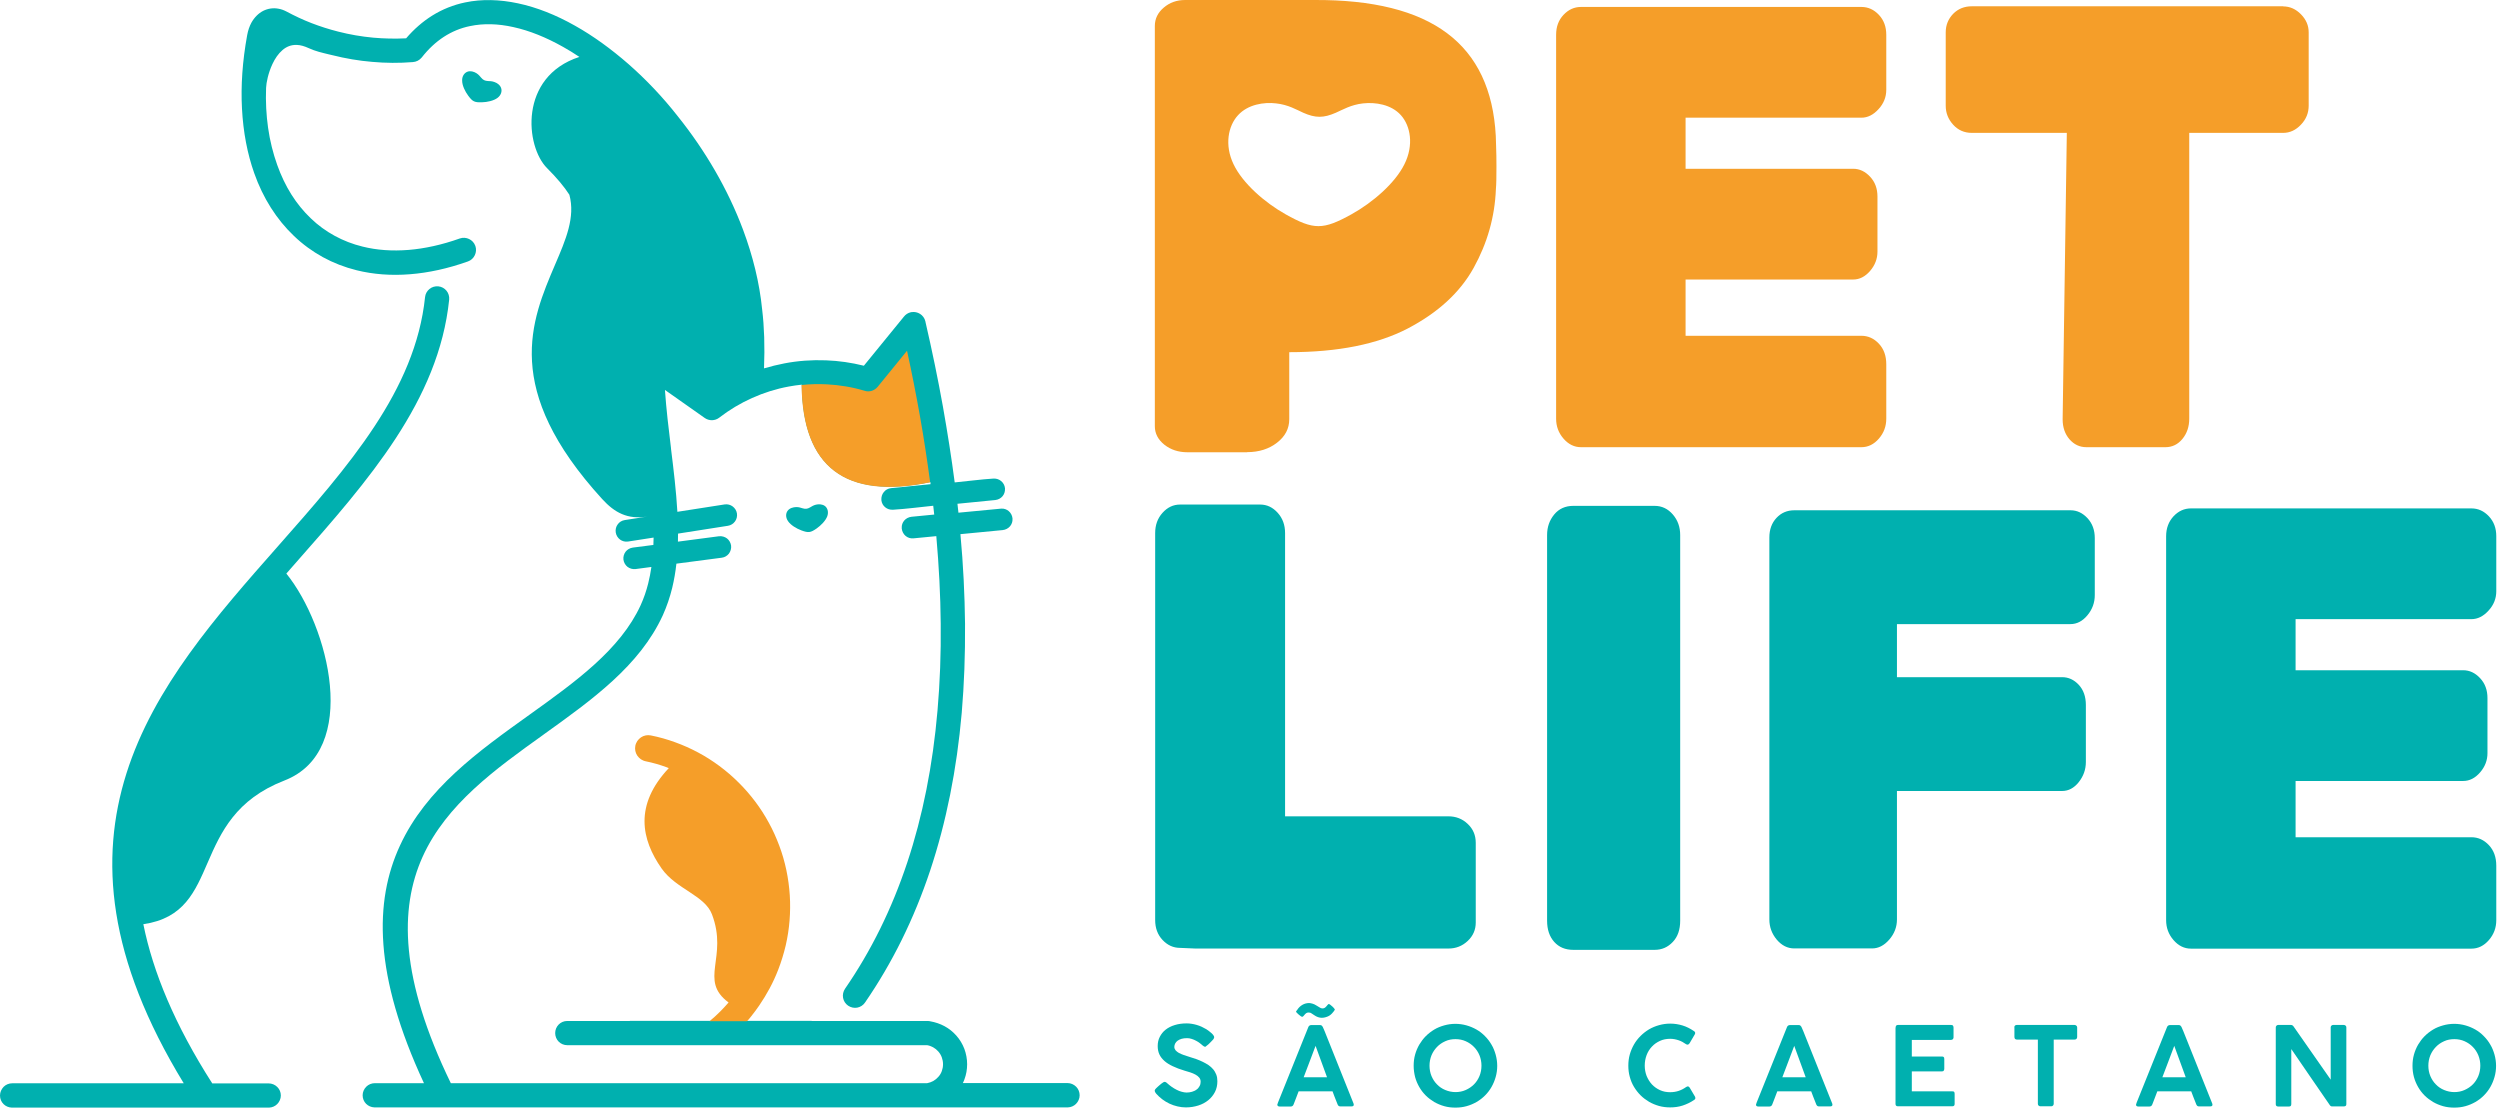 <svg xmlns="http://www.w3.org/2000/svg" width="504" height="224" viewBox="0 0 504 224" fill="none"><path d="M460.282 1.289C461.636 1.289 462.835 1.822 463.878 2.887C464.921 3.952 465.431 5.151 465.431 6.527V21.308C465.431 22.751 464.921 24.038 463.878 25.125C462.835 26.235 461.636 26.79 460.282 26.79H441.351V84.406C441.351 86.026 440.885 87.38 439.975 88.489C439.065 89.599 437.911 90.154 436.557 90.154H420.622C419.268 90.154 418.136 89.621 417.204 88.556C416.294 87.491 415.828 86.159 415.828 84.539L416.671 26.79H397.518C396.008 26.79 394.743 26.235 393.745 25.125C392.746 24.016 392.258 22.751 392.258 21.308V6.505C392.258 5.062 392.768 3.819 393.745 2.798C394.743 1.777 396.008 1.267 397.518 1.267H460.282V1.289ZM339.813 23.705V34.025H373.592C374.88 34.025 376.012 34.558 377.01 35.623C378.009 36.688 378.497 38.02 378.497 39.64V50.737C378.497 52.18 377.987 53.489 377.01 54.621C376.012 55.775 374.88 56.352 373.592 56.352H339.813V67.694H375.257C376.611 67.694 377.787 68.226 378.786 69.292C379.785 70.357 380.273 71.733 380.273 73.442V84.406C380.273 85.937 379.785 87.269 378.786 88.423C377.787 89.577 376.611 90.154 375.257 90.154H318.729C317.375 90.154 316.199 89.577 315.2 88.423C314.201 87.269 313.713 85.937 313.713 84.406V84.028V73.442V18.112V7.015C313.713 5.395 314.201 4.063 315.2 2.998C316.199 1.933 317.375 1.4 318.729 1.4H375.257C376.611 1.4 377.787 1.933 378.786 2.998C379.785 4.063 380.273 5.395 380.273 7.015V18.112C380.273 19.555 379.762 20.864 378.719 21.996C377.676 23.15 376.522 23.727 375.257 23.727H339.813V23.705Z" fill="#F59E29"></path><path d="M462.79 124.798V135.119H496.57C497.857 135.119 498.989 135.651 499.987 136.717C500.986 137.782 501.474 139.114 501.474 140.734V151.831C501.474 153.273 500.986 154.561 499.987 155.715C498.989 156.869 497.857 157.446 496.57 157.446H462.79V168.787H498.234C499.588 168.787 500.764 169.32 501.763 170.385C502.762 171.45 503.25 172.826 503.25 174.535V185.499C503.25 187.03 502.762 188.362 501.763 189.516C500.764 190.67 499.588 191.247 498.234 191.247H441.706C440.352 191.247 439.176 190.67 438.177 189.516C437.178 188.362 436.69 187.03 436.69 185.499V185.1V174.513V119.205V108.108C436.69 106.488 437.2 105.157 438.177 104.091C439.176 103.026 440.352 102.493 441.706 102.493H498.234C499.588 102.493 500.764 103.026 501.763 104.091C502.762 105.157 503.25 106.488 503.25 108.108V119.205C503.25 120.648 502.739 121.958 501.696 123.089C500.653 124.244 499.499 124.821 498.234 124.821H462.79V124.798ZM422.308 108.486V119.96C422.308 121.491 421.82 122.845 420.821 124.044C419.823 125.242 418.691 125.819 417.403 125.819H382.426V136.517H415.717C417.004 136.517 418.114 137.027 419.068 138.048C420.022 139.069 420.511 140.423 420.511 142.132V153.606C420.511 155.138 420.022 156.491 419.068 157.69C418.114 158.888 416.982 159.465 415.717 159.465H382.426V185.344C382.426 186.875 381.915 188.229 380.872 189.427C379.829 190.626 378.675 191.203 377.41 191.203H361.719C360.365 191.203 359.188 190.604 358.19 189.427C357.191 188.229 356.703 186.875 356.703 185.344V119.96V108.486V108.353C356.703 106.732 357.191 105.423 358.145 104.402C359.1 103.381 360.298 102.871 361.741 102.871H417.426C418.713 102.871 419.845 103.403 420.843 104.469C421.82 105.534 422.308 106.866 422.308 108.486ZM311.893 185.61V107.864C311.893 106.244 312.381 104.868 313.335 103.714C314.29 102.56 315.577 101.983 317.175 101.983H333.576C335.019 101.983 336.24 102.56 337.238 103.714C338.237 104.868 338.725 106.244 338.725 107.864V185.632C338.725 187.408 338.237 188.85 337.238 189.893C336.24 190.959 335.019 191.491 333.576 191.491H317.175C315.577 191.491 314.29 190.959 313.335 189.893C312.381 188.828 311.893 187.408 311.893 185.61ZM237.898 191.092C236.544 191.092 235.368 190.559 234.369 189.494C233.37 188.429 232.882 187.097 232.882 185.477V107.465C232.882 105.845 233.37 104.491 234.369 103.381C235.368 102.271 236.544 101.717 237.898 101.717H254.055C255.409 101.717 256.585 102.271 257.584 103.381C258.583 104.491 259.071 105.845 259.071 107.465V164.57H292.007C293.516 164.57 294.826 165.081 295.891 166.101C296.978 167.122 297.511 168.387 297.511 169.919V185.987C297.511 187.43 296.978 188.673 295.891 189.694C294.803 190.715 293.516 191.225 292.007 191.225H240.983L237.898 191.092Z" fill="#00B0AF"></path><path d="M242.981 211.023C242.892 211.023 242.803 211.001 242.714 210.956C242.625 210.912 242.537 210.846 242.448 210.757H242.426C242.293 210.624 242.115 210.468 241.871 210.291C241.649 210.113 241.405 209.958 241.138 209.825C240.872 209.669 240.584 209.558 240.251 209.447C239.94 209.336 239.607 209.292 239.296 209.292C238.875 209.292 238.52 209.336 238.209 209.425C237.898 209.514 237.632 209.647 237.41 209.802C237.188 209.958 237.033 210.158 236.922 210.357C236.811 210.579 236.744 210.801 236.744 211.045C236.744 211.312 236.833 211.534 236.988 211.733C237.166 211.933 237.388 212.111 237.654 212.266C237.942 212.421 238.275 212.554 238.63 212.688C239.008 212.821 239.385 212.954 239.785 213.065C240.251 213.198 240.717 213.353 241.161 213.509C241.605 213.664 242.048 213.864 242.47 214.064C242.892 214.263 243.269 214.485 243.646 214.729C244.001 214.974 244.312 215.262 244.578 215.573C244.845 215.884 245.045 216.261 245.2 216.638C245.355 217.038 245.422 217.482 245.422 217.97C245.422 218.769 245.267 219.501 244.934 220.145C244.601 220.788 244.157 221.343 243.58 221.809C243.003 222.275 242.337 222.631 241.56 222.875C240.783 223.119 239.962 223.252 239.074 223.252C238.497 223.252 237.942 223.185 237.388 223.052C236.833 222.919 236.278 222.742 235.767 222.497C235.257 222.253 234.769 221.965 234.303 221.61C233.837 221.255 233.437 220.877 233.06 220.456L233.038 220.411C232.882 220.234 232.793 220.056 232.793 219.901C232.793 219.812 232.816 219.745 232.86 219.657C232.904 219.59 232.971 219.501 233.06 219.412L233.437 219.057C233.548 218.969 233.659 218.858 233.792 218.747C233.925 218.636 234.036 218.525 234.169 218.436C234.303 218.347 234.414 218.258 234.525 218.192C234.636 218.125 234.724 218.103 234.791 218.103C234.902 218.103 234.991 218.147 235.079 218.192C235.168 218.258 235.235 218.325 235.301 218.369L235.346 218.414C235.612 218.658 235.901 218.88 236.211 219.102C236.522 219.324 236.855 219.523 237.21 219.701C237.543 219.878 237.876 220.012 238.231 220.1C238.586 220.189 238.875 220.256 239.185 220.256C239.585 220.256 239.962 220.211 240.317 220.1C240.672 219.989 240.983 219.856 241.227 219.657C241.494 219.479 241.693 219.235 241.826 218.969C241.982 218.702 242.048 218.414 242.048 218.081C242.048 217.748 241.96 217.482 241.76 217.237C241.56 217.015 241.316 216.794 241.005 216.638C240.695 216.461 240.339 216.327 239.962 216.194C239.585 216.061 239.185 215.95 238.786 215.839C237.876 215.573 237.099 215.262 236.433 214.951C235.767 214.641 235.19 214.286 234.747 213.886C234.303 213.487 233.948 213.043 233.726 212.554C233.504 212.066 233.393 211.511 233.393 210.89C233.393 210.202 233.526 209.58 233.814 209.026C234.103 208.471 234.48 207.982 234.991 207.583C235.501 207.183 236.1 206.873 236.833 206.651C237.543 206.429 238.342 206.318 239.23 206.318C239.896 206.318 240.584 206.429 241.272 206.629C241.96 206.828 242.603 207.139 243.202 207.494C243.38 207.605 243.558 207.738 243.735 207.872C243.913 208.005 244.09 208.16 244.246 208.293C244.401 208.426 244.534 208.582 244.623 208.715C244.712 208.848 244.778 208.959 244.778 209.07C244.778 209.159 244.756 209.248 244.712 209.336C244.667 209.425 244.623 209.514 244.556 209.58L244.223 209.936C244.112 210.047 244.001 210.18 243.868 210.291C243.757 210.424 243.624 210.535 243.513 210.624C243.402 210.712 243.291 210.801 243.202 210.868C243.114 210.979 243.025 211.023 242.981 211.023Z" fill="#00B0AF"></path><path d="M257.518 222.653C257.562 222.497 257.606 222.364 257.651 222.253C257.695 222.142 257.74 222.009 257.784 221.92L263.754 207.072C263.776 206.984 263.843 206.895 263.932 206.806C264.02 206.717 264.176 206.651 264.331 206.651H266.107C266.284 206.651 266.417 206.695 266.484 206.784C266.573 206.873 266.617 206.939 266.662 207.006L267.039 207.871L272.876 222.475C272.876 222.497 272.876 222.542 272.898 222.586C272.898 222.653 272.92 222.697 272.92 222.719C272.92 222.941 272.765 223.052 272.432 223.052H270.257C270.102 223.052 269.968 223.03 269.88 222.963C269.791 222.897 269.724 222.786 269.658 222.653L269.458 222.142C269.325 221.787 269.17 221.432 269.036 221.077C268.903 220.722 268.77 220.367 268.637 220.011H261.801C261.601 220.522 261.424 221.01 261.246 221.476C261.069 221.942 260.913 222.32 260.78 222.675C260.669 222.941 260.492 223.074 260.203 223.074H257.984C257.851 223.074 257.74 223.052 257.651 222.985C257.562 222.941 257.518 222.852 257.518 222.763C257.495 222.719 257.495 222.675 257.518 222.653ZM261.535 203.566C261.801 203.144 262.156 202.811 262.578 202.567C263 202.323 263.466 202.212 263.954 202.212C264.176 202.234 264.398 202.278 264.62 202.345C264.842 202.412 265.108 202.523 265.374 202.7L266.04 203.1C266.218 203.233 266.417 203.299 266.617 203.299C266.795 203.299 266.95 203.255 267.083 203.166C267.216 203.077 267.327 202.966 267.416 202.855C267.505 202.744 267.594 202.633 267.682 202.545C267.749 202.456 267.838 202.412 267.882 202.412C267.949 202.412 268.06 202.456 268.193 202.567C268.326 202.656 268.459 202.789 268.592 202.9C268.726 203.011 268.837 203.144 268.948 203.277C269.059 203.41 269.103 203.477 269.103 203.521C269.103 203.543 269.081 203.588 269.059 203.632C269.036 203.677 268.992 203.721 268.97 203.765C268.948 203.81 268.903 203.876 268.859 203.921C268.814 203.965 268.792 204.01 268.748 204.054C268.459 204.431 268.126 204.72 267.727 204.897C267.327 205.075 266.906 205.186 266.462 205.186C266.218 205.186 265.951 205.141 265.707 205.053C265.441 204.964 265.197 204.831 264.975 204.675L264.398 204.298C264.309 204.231 264.22 204.187 264.131 204.165C264.043 204.143 263.954 204.12 263.821 204.12C263.621 204.12 263.488 204.165 263.377 204.231C263.266 204.298 263.177 204.387 263.066 204.498C262.977 204.609 262.889 204.698 262.8 204.808C262.711 204.919 262.622 204.986 262.511 204.986C262.467 204.986 262.356 204.942 262.223 204.853C262.09 204.764 261.956 204.653 261.823 204.542C261.69 204.431 261.557 204.298 261.446 204.187C261.335 204.076 261.291 203.987 261.291 203.943C261.291 203.921 261.291 203.876 261.313 203.832C261.379 203.788 261.446 203.699 261.535 203.566ZM265.219 210.845C264.819 211.866 264.42 212.909 264.02 214.019C263.621 215.107 263.221 216.15 262.822 217.171H267.527L265.219 210.845Z" fill="#00B0AF"></path><path d="M284.994 214.862C284.994 214.085 285.082 213.33 285.282 212.62C285.482 211.888 285.77 211.222 286.126 210.6C286.503 209.979 286.925 209.402 287.435 208.891C287.945 208.381 288.522 207.937 289.144 207.56C289.765 207.182 290.453 206.916 291.164 206.716C291.874 206.517 292.628 206.406 293.405 206.406C294.182 206.406 294.937 206.517 295.647 206.716C296.357 206.916 297.045 207.205 297.666 207.56C298.288 207.915 298.865 208.359 299.375 208.891C299.886 209.402 300.33 209.979 300.685 210.6C301.062 211.222 301.328 211.91 301.528 212.62C301.728 213.352 301.839 214.085 301.839 214.884C301.839 215.683 301.728 216.415 301.528 217.125C301.328 217.836 301.04 218.524 300.685 219.145C300.33 219.767 299.886 220.344 299.375 220.854C298.865 221.364 298.288 221.808 297.666 222.163C297.045 222.519 296.379 222.807 295.647 223.007C294.937 223.207 294.182 223.295 293.405 223.295C292.628 223.295 291.874 223.207 291.164 223.007C290.453 222.807 289.765 222.519 289.144 222.163C288.522 221.786 287.945 221.364 287.435 220.854C286.925 220.344 286.481 219.767 286.126 219.145C285.77 218.524 285.482 217.858 285.282 217.125C285.105 216.393 284.994 215.638 284.994 214.862ZM288.19 214.839C288.19 215.572 288.323 216.282 288.589 216.926C288.855 217.569 289.233 218.146 289.699 218.612C290.165 219.101 290.72 219.478 291.363 219.744C292.007 220.011 292.695 220.166 293.427 220.166C294.16 220.166 294.848 220.033 295.491 219.744C296.135 219.456 296.69 219.079 297.156 218.612C297.622 218.146 297.999 217.569 298.266 216.926C298.532 216.282 298.665 215.572 298.665 214.839C298.665 214.107 298.532 213.419 298.266 212.753C297.999 212.11 297.622 211.533 297.156 211.066C296.69 210.578 296.135 210.201 295.491 209.912C294.848 209.624 294.16 209.491 293.427 209.491C292.673 209.491 291.985 209.624 291.363 209.912C290.72 210.201 290.165 210.578 289.699 211.066C289.233 211.555 288.855 212.11 288.589 212.753C288.323 213.419 288.19 214.107 288.19 214.839Z" fill="#00B0AF"></path><path d="M341.433 207.826C341.522 207.87 341.589 207.937 341.655 208.004C341.722 208.07 341.744 208.159 341.744 208.27C341.744 208.359 341.722 208.425 341.677 208.514L340.612 210.334C340.479 210.512 340.346 210.6 340.213 210.6C340.168 210.6 340.124 210.6 340.057 210.578C339.991 210.556 339.946 210.534 339.88 210.489C339.414 210.156 338.925 209.89 338.393 209.713C337.86 209.535 337.305 209.424 336.706 209.424C335.951 209.424 335.263 209.557 334.642 209.846C334.02 210.134 333.466 210.512 333.022 211C332.556 211.488 332.201 212.065 331.956 212.709C331.712 213.375 331.579 214.063 331.579 214.817C331.579 215.572 331.712 216.26 331.956 216.903C332.223 217.547 332.578 218.124 333.022 218.612C333.488 219.101 334.02 219.478 334.642 219.766C335.263 220.055 335.951 220.188 336.706 220.188C337.305 220.188 337.882 220.099 338.415 219.922C338.948 219.744 339.458 219.478 339.924 219.145C339.991 219.101 340.035 219.078 340.102 219.056C340.168 219.034 340.213 219.034 340.257 219.012C340.39 219.012 340.501 219.101 340.634 219.256L341.722 221.098C341.766 221.187 341.788 221.276 341.788 221.342C341.788 221.453 341.766 221.52 341.7 221.609C341.633 221.675 341.566 221.742 341.478 221.786C340.79 222.252 340.035 222.607 339.236 222.874C338.437 223.14 337.594 223.251 336.706 223.251C335.929 223.251 335.175 223.162 334.464 222.962C333.754 222.763 333.066 222.474 332.445 222.119C331.823 221.742 331.246 221.32 330.736 220.81C330.225 220.299 329.781 219.722 329.404 219.101C329.027 218.479 328.76 217.813 328.561 217.081C328.361 216.371 328.272 215.616 328.272 214.839C328.272 214.063 328.361 213.308 328.561 212.598C328.76 211.888 329.049 211.2 329.404 210.578C329.759 209.957 330.203 209.38 330.736 208.847C331.246 208.337 331.823 207.893 332.445 207.515C333.066 207.16 333.732 206.872 334.464 206.672C335.175 206.472 335.929 206.361 336.706 206.361C337.594 206.361 338.415 206.494 339.214 206.739C340.013 206.983 340.745 207.36 341.433 207.826Z" fill="#00B0AF"></path><path d="M354.017 222.653C354.062 222.497 354.106 222.364 354.151 222.253C354.195 222.142 354.239 222.009 354.284 221.92L360.254 207.072C360.276 206.984 360.343 206.895 360.431 206.806C360.52 206.717 360.676 206.651 360.831 206.651H362.606C362.784 206.651 362.917 206.695 362.984 206.784C363.073 206.873 363.117 206.939 363.161 207.006L363.539 207.871L369.376 222.475C369.376 222.497 369.376 222.542 369.398 222.586C369.398 222.653 369.42 222.697 369.42 222.719C369.42 222.941 369.265 223.052 368.932 223.052H366.757C366.601 223.052 366.468 223.03 366.379 222.963C366.291 222.897 366.224 222.786 366.157 222.653L365.958 222.142C365.825 221.787 365.669 221.432 365.536 221.077C365.403 220.722 365.27 220.367 365.137 220.011H358.301C358.101 220.522 357.924 221.01 357.746 221.476C357.568 221.942 357.413 222.32 357.28 222.675C357.169 222.941 356.991 223.074 356.703 223.074H354.483C354.35 223.074 354.239 223.052 354.151 222.985C354.062 222.941 354.017 222.852 354.017 222.764C354.017 222.719 354.017 222.675 354.017 222.653ZM361.719 210.845C361.319 211.866 360.92 212.909 360.52 214.019C360.121 215.107 359.721 216.15 359.322 217.171H364.027L361.719 210.845Z" fill="#00B0AF"></path><path d="M382.159 207.161C382.159 206.805 382.315 206.628 382.648 206.628H393.323C393.523 206.628 393.656 206.672 393.723 206.783C393.811 206.894 393.833 207.027 393.833 207.183V209.136C393.833 209.269 393.789 209.38 393.7 209.491C393.612 209.602 393.478 209.646 393.279 209.646H385.422V212.998H391.481C391.636 212.975 391.747 213.02 391.836 213.086C391.925 213.153 391.969 213.286 391.969 213.486V215.483C391.969 215.616 391.925 215.727 391.858 215.838C391.792 215.949 391.658 215.994 391.503 215.994H385.422V220.011H393.567C393.767 220.011 393.922 220.055 393.967 220.144C394.033 220.233 394.055 220.366 394.055 220.544V222.563C394.055 222.874 393.9 223.029 393.567 223.029H382.603C382.47 223.029 382.359 222.985 382.27 222.918C382.182 222.852 382.137 222.719 382.137 222.563V207.161H382.159Z" fill="#00B0AF"></path><path d="M406.084 207.116C406.084 206.961 406.129 206.85 406.218 206.761C406.306 206.672 406.44 206.628 406.595 206.628H418.225C418.358 206.628 418.469 206.672 418.58 206.761C418.691 206.85 418.757 206.961 418.757 207.116V209.047C418.757 209.202 418.713 209.336 418.624 209.424C418.535 209.535 418.402 209.58 418.225 209.58H414.03V222.519C414.03 222.652 413.986 222.763 413.897 222.874C413.808 222.985 413.675 223.029 413.519 223.029H411.344C411.211 223.029 411.1 222.985 410.989 222.896C410.878 222.807 410.834 222.674 410.834 222.519V209.58H406.617C406.462 209.58 406.351 209.535 406.24 209.447C406.151 209.358 406.107 209.225 406.107 209.025V207.116H406.084Z" fill="#00B0AF"></path><path d="M430.631 222.653C430.675 222.497 430.72 222.364 430.764 222.253C430.809 222.142 430.853 222.009 430.897 221.92L436.868 207.072C436.89 206.984 436.956 206.895 437.045 206.806C437.134 206.717 437.289 206.651 437.445 206.651H439.22C439.398 206.651 439.531 206.695 439.598 206.784C439.686 206.873 439.731 206.939 439.775 207.006L440.152 207.871L445.989 222.475C445.989 222.497 445.989 222.542 446.012 222.586C446.012 222.653 446.034 222.697 446.034 222.719C446.034 222.941 445.878 223.052 445.546 223.052H443.37C443.215 223.052 443.082 223.03 442.993 222.963C442.904 222.897 442.838 222.786 442.771 222.653L442.572 222.142C442.438 221.787 442.283 221.432 442.15 221.077C442.017 220.722 441.883 220.367 441.75 220.011H434.915C434.715 220.522 434.537 221.01 434.36 221.476C434.182 221.942 434.027 222.32 433.894 222.675C433.783 222.941 433.605 223.074 433.317 223.074H431.097C430.964 223.074 430.853 223.052 430.764 222.985C430.675 222.941 430.631 222.852 430.631 222.764C430.631 222.719 430.631 222.675 430.631 222.653ZM438.332 210.845C437.933 211.866 437.533 212.909 437.134 214.019C436.734 215.107 436.335 216.15 435.935 217.171H440.641L438.332 210.845Z" fill="#00B0AF"></path><path d="M458.795 207.138C458.795 207.005 458.84 206.872 458.929 206.783C459.017 206.694 459.128 206.628 459.284 206.628H461.836C461.947 206.628 462.036 206.65 462.125 206.694C462.213 206.739 462.302 206.828 462.369 206.916C463.634 208.714 464.877 210.512 466.119 212.287C467.362 214.063 468.605 215.838 469.87 217.658V207.05C469.892 206.916 469.959 206.805 470.048 206.739C470.137 206.672 470.248 206.628 470.358 206.628H472.489C472.644 206.628 472.755 206.672 472.866 206.761C472.977 206.85 473.022 206.961 473.022 207.116V222.608C473.022 222.918 472.844 223.051 472.511 223.051H470.114C469.959 223.051 469.804 222.963 469.67 222.763C468.383 220.876 467.074 219.012 465.787 217.126C464.499 215.239 463.212 213.375 461.925 211.488V222.585C461.925 222.741 461.88 222.874 461.814 222.963C461.725 223.051 461.614 223.074 461.414 223.074H459.284C459.106 223.074 458.995 223.029 458.906 222.94C458.818 222.852 458.795 222.741 458.795 222.585V207.138Z" fill="#00B0AF"></path><path d="M486.36 214.862C486.36 214.085 486.449 213.33 486.649 212.62C486.849 211.888 487.137 211.222 487.492 210.6C487.87 209.979 488.291 209.402 488.802 208.891C489.312 208.381 489.889 207.937 490.511 207.56C491.132 207.182 491.82 206.916 492.53 206.716C493.241 206.517 493.995 206.406 494.772 206.406C495.549 206.406 496.303 206.517 497.014 206.716C497.724 206.916 498.412 207.205 499.033 207.56C499.655 207.915 500.232 208.359 500.742 208.891C501.253 209.402 501.696 209.979 502.052 210.6C502.429 211.222 502.695 211.91 502.895 212.62C503.095 213.352 503.206 214.085 503.206 214.884C503.206 215.683 503.095 216.415 502.895 217.125C502.695 217.836 502.407 218.524 502.052 219.145C501.696 219.767 501.253 220.344 500.742 220.854C500.232 221.364 499.655 221.808 499.033 222.163C498.412 222.519 497.746 222.807 497.014 223.007C496.303 223.207 495.549 223.295 494.772 223.295C493.995 223.295 493.241 223.207 492.53 223.007C491.82 222.807 491.132 222.519 490.511 222.163C489.889 221.786 489.312 221.364 488.802 220.854C488.291 220.344 487.847 219.767 487.492 219.145C487.137 218.524 486.849 217.858 486.649 217.125C486.449 216.393 486.36 215.638 486.36 214.862ZM489.556 214.839C489.556 215.572 489.689 216.282 489.956 216.926C490.222 217.569 490.599 218.146 491.065 218.612C491.532 219.101 492.086 219.478 492.73 219.744C493.374 220.011 494.062 220.166 494.794 220.166C495.526 220.166 496.214 220.033 496.858 219.744C497.502 219.456 498.057 219.079 498.523 218.612C498.989 218.146 499.366 217.569 499.632 216.926C499.899 216.282 500.032 215.572 500.032 214.839C500.032 214.107 499.899 213.419 499.632 212.753C499.366 212.11 498.989 211.533 498.523 211.066C498.057 210.578 497.502 210.201 496.858 209.912C496.214 209.624 495.526 209.491 494.794 209.491C494.039 209.491 493.351 209.624 492.73 209.912C492.086 210.201 491.532 210.578 491.065 211.066C490.599 211.555 490.222 212.11 489.956 212.753C489.689 213.419 489.556 214.107 489.556 214.839Z" fill="#00B0AF"></path><path fill-rule="evenodd" clip-rule="evenodd" d="M272.476 43.191C266.706 46.387 264.864 46.387 259.16 43.191C255.009 40.861 250.526 36.977 248.684 33.115C246.82 29.231 247.597 25.369 249.594 23.216C251.592 21.041 254.81 20.553 257.251 20.842C259.715 21.108 261.401 22.129 262.733 22.728C265.197 23.816 266.817 23.816 269.302 22.728C270.634 22.151 272.343 21.108 274.807 20.842C277.27 20.575 280.466 21.041 282.419 23.216C284.372 25.391 285.06 29.253 283.129 33.115C281.221 36.977 276.671 40.861 272.476 43.191ZM251.414 91.152C253.811 91.152 255.831 90.509 257.451 89.244C259.093 87.979 259.914 86.403 259.914 84.516V71C269.724 71 277.692 69.402 283.795 66.228C289.899 63.032 294.337 58.971 297.089 54C299.841 49.028 301.351 43.746 301.573 38.131C301.661 37.199 301.684 35.667 301.684 33.537C301.684 32.005 301.661 30.696 301.617 29.586C301.573 28.476 301.55 27.766 301.55 27.411C301.062 18.156 297.8 11.232 291.741 6.704C285.682 2.154 276.737 -0.065 264.908 0.001H238.919C237.232 0.001 235.812 0.512 234.613 1.533C233.415 2.554 232.815 3.774 232.815 5.239V40.683V85.937C232.815 87.379 233.459 88.622 234.724 89.643C236.011 90.664 237.565 91.175 239.385 91.175H251.414V91.152Z" fill="#F59E29"></path><path fill-rule="evenodd" clip-rule="evenodd" d="M126.728 12.94C123.221 9.877 119.582 7.236 115.942 5.194C112.102 3.019 108.196 1.466 104.401 0.667C100.739 -0.11 97.143 -0.221 93.77 0.489C91.417 0.978 89.176 1.865 87.089 3.175C85.225 4.351 83.472 5.86 81.874 7.725C79.632 7.836 77.413 7.791 75.216 7.591C72.863 7.369 70.51 6.97 68.18 6.371C66.338 5.905 64.54 5.328 62.809 4.662C61.078 3.996 59.391 3.197 57.727 2.309C57.216 2.043 56.684 1.843 56.129 1.754C55.086 1.555 54.02 1.71 53.044 2.198C52.112 2.686 51.29 3.485 50.669 4.595C50.292 5.305 50.003 6.127 49.826 7.103C48.871 12.363 48.538 17.29 48.782 21.862C49.027 26.634 49.87 31.006 51.246 34.89C52.134 37.42 53.266 39.751 54.597 41.859C55.951 43.99 57.505 45.898 59.258 47.563C61.011 49.25 62.965 50.67 65.095 51.846C67.204 53 69.49 53.888 71.909 54.487C75.238 55.309 78.855 55.597 82.673 55.286C86.357 54.998 90.263 54.154 94.325 52.712C94.968 52.49 95.457 52.024 95.723 51.447C95.989 50.892 96.056 50.226 95.834 49.583L95.812 49.538C95.59 48.917 95.124 48.451 94.569 48.184C94.014 47.918 93.348 47.851 92.704 48.073C89.087 49.361 85.625 50.115 82.384 50.382C79.055 50.648 75.948 50.426 73.107 49.716C71.088 49.227 69.223 48.495 67.47 47.541C65.717 46.586 64.096 45.41 62.654 44.012C61.189 42.614 59.88 41.016 58.748 39.218C57.616 37.42 56.661 35.423 55.885 33.248C55.063 30.939 54.42 28.432 54.042 25.746C53.687 23.216 53.532 20.53 53.643 17.712C53.687 16.624 54.087 14.694 54.93 12.896C55.441 11.808 56.106 10.809 56.972 10.077C57.749 9.411 58.703 9.012 59.835 9.056C60.568 9.078 61.367 9.3 62.276 9.722C63.564 10.321 64.94 10.632 66.316 10.965L66.982 11.12C69.623 11.786 72.33 12.252 75.038 12.474C77.746 12.718 80.476 12.74 83.206 12.518C83.561 12.496 83.894 12.408 84.204 12.252C84.515 12.097 84.781 11.875 85.025 11.586C86.379 9.855 87.866 8.479 89.464 7.436C91.106 6.371 92.882 5.638 94.746 5.261C97.476 4.684 100.428 4.773 103.491 5.461C106.753 6.171 110.127 7.547 113.523 9.456C114.632 10.077 115.72 10.743 116.807 11.475C104.556 15.448 105.888 29.541 110.304 33.913C112.28 35.889 113.744 37.642 114.788 39.262C116.008 43.79 114.077 48.295 111.902 53.355C107.086 64.63 101.16 78.435 121.401 100.607C123.909 103.359 126.528 104.779 130.523 104.135L125.951 104.846C125.352 104.934 124.841 105.267 124.531 105.711C124.198 106.155 124.043 106.732 124.131 107.331C124.22 107.931 124.553 108.441 124.997 108.774C125.441 109.107 126.018 109.262 126.617 109.174L131.766 108.375L131.722 109.862L127.571 110.394C126.972 110.483 126.462 110.794 126.129 111.215C125.796 111.659 125.618 112.214 125.685 112.813V112.836C125.774 113.435 126.084 113.945 126.506 114.278C126.95 114.611 127.527 114.789 128.126 114.722L131.322 114.3C131.167 115.432 130.945 116.52 130.679 117.607C130.301 119.139 129.791 120.603 129.169 121.979C125.063 130.968 116.008 137.449 106.753 144.085C96.455 151.453 85.935 158.977 80.631 170.473C75.438 181.704 75.327 196.551 85.469 218.368H75.571C74.905 218.368 74.284 218.635 73.84 219.078C73.396 219.522 73.107 220.144 73.107 220.81C73.107 221.498 73.374 222.097 73.817 222.541C74.239 222.962 74.838 223.229 75.482 223.251H215.282C215.926 223.229 216.503 222.962 216.925 222.541C217.368 222.097 217.657 221.475 217.657 220.81C217.657 220.144 217.391 219.522 216.947 219.078C216.503 218.635 215.881 218.346 215.216 218.346H194.109C194.242 218.08 194.353 217.836 194.442 217.569C194.797 216.615 194.975 215.594 194.975 214.551C194.975 213.486 194.775 212.442 194.42 211.466C194.043 210.467 193.488 209.557 192.8 208.78C192.112 208.004 191.313 207.36 190.403 206.872C189.537 206.406 188.561 206.073 187.54 205.895L187.318 205.851C187.229 205.829 187.118 205.829 187.029 205.829H163.637V205.806H150.609H142.752H127.172H126.972V205.829H114.366C113.678 205.829 113.079 206.095 112.635 206.539C112.191 206.983 111.925 207.604 111.925 208.27C111.925 208.936 112.191 209.557 112.635 210.001C113.079 210.445 113.7 210.711 114.366 210.711H186.918C187.34 210.778 187.739 210.933 188.117 211.133C188.516 211.355 188.871 211.643 189.16 211.976C189.471 212.331 189.715 212.731 189.87 213.175C190.025 213.597 190.114 214.063 190.114 214.551C190.114 215.039 190.025 215.505 189.87 215.927C189.715 216.371 189.471 216.77 189.16 217.103C188.871 217.436 188.516 217.725 188.117 217.947C187.762 218.146 187.362 218.279 186.918 218.368H90.885C80.653 197.284 80.476 183.213 85.203 172.715C89.997 162.129 99.895 155.026 109.572 148.102L109.594 148.08C119.382 141.066 128.97 134.208 133.63 124.021C134.429 122.246 135.051 120.404 135.517 118.517C135.894 116.941 136.183 115.299 136.36 113.635L145.504 112.436C146.103 112.369 146.614 112.037 146.947 111.615C147.28 111.171 147.457 110.594 147.391 109.995C147.302 109.395 146.991 108.885 146.569 108.552C146.126 108.219 145.549 108.042 144.949 108.108L136.671 109.196L136.693 107.576L146.747 106C147.346 105.911 147.835 105.578 148.167 105.134C148.5 104.69 148.656 104.113 148.567 103.514C148.478 102.915 148.145 102.427 147.701 102.094C147.257 101.761 146.68 101.605 146.081 101.694L136.56 103.181C136.316 98.987 135.805 94.725 135.273 90.442V90.353C134.784 86.402 134.318 82.43 134.052 78.612L142.086 84.272C142.53 84.582 143.041 84.716 143.551 84.716C144.062 84.694 144.572 84.538 144.994 84.205C147.058 82.607 149.299 81.276 151.63 80.233C154.004 79.167 156.468 78.39 159.02 77.924C159.886 77.769 160.751 77.636 161.639 77.547C161.817 94.17 170.45 100.718 187.562 97.189C187.584 97.322 187.606 97.477 187.606 97.61L179.639 98.409C179.039 98.476 178.507 98.764 178.174 99.208C177.819 99.63 177.641 100.207 177.686 100.806V100.851C177.752 101.428 178.041 101.938 178.462 102.271C178.884 102.626 179.461 102.804 180.06 102.759C182.679 102.604 185.498 102.227 188.139 101.96L188.339 103.736L183.767 104.18C183.167 104.246 182.635 104.535 182.28 104.957C181.947 105.356 181.747 105.889 181.791 106.444V106.555C181.858 107.154 182.147 107.687 182.568 108.042C182.99 108.397 183.567 108.596 184.166 108.53L188.76 108.086C189.293 114.167 189.604 120.049 189.648 125.752C189.715 131.767 189.493 137.582 189.005 143.219C188.05 154.316 186.008 164.548 182.901 173.891C179.794 183.235 175.621 191.691 170.361 199.326C169.984 199.881 169.851 200.546 169.962 201.168C170.073 201.789 170.428 202.366 170.983 202.744C171.538 203.121 172.204 203.254 172.803 203.143C173.424 203.032 174.001 202.677 174.379 202.122C179.883 194.132 184.255 185.277 187.517 175.512C190.758 165.768 192.888 155.16 193.887 143.685C194.375 137.959 194.597 131.989 194.553 125.775C194.486 119.938 194.198 113.901 193.621 107.687L202.143 106.865C202.743 106.799 203.275 106.51 203.63 106.089C203.963 105.689 204.163 105.156 204.119 104.602V104.491C204.052 103.891 203.764 103.381 203.342 103.026C202.942 102.693 202.41 102.493 201.855 102.538L193.221 103.359L193.022 101.561L200.656 100.806C201.256 100.74 201.766 100.451 202.121 100.03C202.454 99.63 202.632 99.097 202.609 98.543V98.432C202.543 97.832 202.254 97.322 201.81 96.967C201.411 96.634 200.878 96.456 200.323 96.478C197.771 96.634 195.041 97.011 192.467 97.255C191.823 92.306 191.024 87.224 190.092 81.964C189.093 76.393 187.917 70.711 186.585 64.941L186.563 64.808C186.408 64.142 186.008 63.609 185.476 63.276C184.987 62.965 184.388 62.832 183.789 62.921H183.767L183.634 62.943C183.345 63.01 183.079 63.121 182.835 63.276C182.59 63.432 182.391 63.631 182.213 63.853L174.157 73.73C171.649 73.108 169.096 72.731 166.522 72.642C163.681 72.531 160.862 72.731 158.11 73.263C156.734 73.53 155.381 73.863 154.027 74.262C154.204 69.801 154.071 65.895 153.649 62.389C153.117 56.995 151.763 51.58 149.81 46.342C146.747 38.13 142.131 30.296 136.693 23.505C133.586 19.532 130.235 16.025 126.728 12.94Z" fill="#00B0AF"></path><path fill-rule="evenodd" clip-rule="evenodd" d="M57.327 157.357C72.774 151.365 66.227 126.13 57.727 115.632C58.415 114.855 59.081 114.079 59.769 113.302C74.261 96.856 88.443 80.788 90.552 60.413C90.618 59.748 90.418 59.104 90.019 58.616C89.62 58.127 89.043 57.794 88.377 57.728C87.711 57.661 87.067 57.861 86.579 58.261C86.091 58.66 85.758 59.237 85.691 59.903C84.715 69.291 80.853 77.836 75.482 85.981C70.067 94.215 63.12 102.094 56.107 110.039C43.678 124.133 30.983 138.514 25.479 155.959C20.063 173.137 21.595 193.089 37.042 218.391H2.464C1.798 218.391 1.176 218.657 0.732 219.101C0.289 219.567 0 220.188 0 220.854C0 221.542 0.266 222.141 0.71 222.585C1.132 223.007 1.731 223.273 2.375 223.296H54.242C54.886 223.273 55.463 223.007 55.885 222.585C56.328 222.141 56.617 221.52 56.617 220.854C56.617 220.188 56.351 219.567 55.885 219.123C55.441 218.679 54.819 218.413 54.154 218.413H42.79C35.222 206.583 30.85 195.975 28.897 186.32C45.32 183.923 37.708 164.97 57.327 157.357Z" fill="#00B0AF"></path><path fill-rule="evenodd" clip-rule="evenodd" d="M94.391 19.288C95.279 20.487 95.656 20.664 97.143 20.62C98.231 20.598 99.518 20.309 100.273 19.754C101.027 19.199 101.249 18.378 101.027 17.757C100.828 17.135 100.206 16.714 99.674 16.536C99.141 16.336 98.697 16.359 98.364 16.336C97.743 16.292 97.41 16.137 97.01 15.671C96.788 15.426 96.522 15.049 96.056 14.761C95.568 14.45 94.857 14.228 94.258 14.45C93.637 14.672 93.126 15.338 93.171 16.27C93.171 17.224 93.748 18.423 94.391 19.288Z" fill="#00B0AF"></path><path fill-rule="evenodd" clip-rule="evenodd" d="M164.502 101.739C163.947 101.872 163.592 102.138 163.304 102.294C162.771 102.604 162.394 102.649 161.795 102.471C161.462 102.383 161.062 102.205 160.485 102.227C159.908 102.249 159.198 102.427 158.798 102.96C158.399 103.47 158.332 104.313 158.887 105.09C159.42 105.867 160.552 106.555 161.573 106.932C162.971 107.443 163.393 107.398 164.613 106.555C165.501 105.934 166.433 104.979 166.766 104.114C167.099 103.226 166.833 102.427 166.322 102.027C165.812 101.628 165.057 101.606 164.502 101.739Z" fill="#00B0AF"></path><path fill-rule="evenodd" clip-rule="evenodd" d="M187.517 97.234C186.94 92.906 186.275 88.467 185.476 83.962C184.699 79.59 183.833 75.173 182.857 70.712L176.931 77.992C176.62 78.369 176.199 78.635 175.755 78.791C175.289 78.924 174.8 78.946 174.334 78.791C171.826 78.036 169.252 77.614 166.699 77.481C164.991 77.392 163.282 77.437 161.595 77.614C161.795 94.216 170.428 100.763 187.517 97.234Z" fill="#F59E29"></path><path fill-rule="evenodd" clip-rule="evenodd" d="M150.631 205.852C150.919 205.541 151.186 205.208 151.452 204.875C152.007 204.187 152.54 203.455 153.05 202.722C153.827 201.59 154.537 200.414 155.181 199.216C155.824 198.017 156.401 196.752 156.89 195.487C157.511 193.889 157.999 192.269 158.399 190.604C158.776 188.962 159.042 187.275 159.176 185.566C159.309 183.88 159.331 182.193 159.22 180.484C159.109 178.797 158.887 177.11 158.532 175.424C158.177 173.737 157.711 172.117 157.112 170.519C156.512 168.921 155.824 167.367 155.003 165.88C154.182 164.371 153.272 162.951 152.251 161.597C151.23 160.243 150.12 158.956 148.9 157.757C147.701 156.559 146.414 155.449 145.038 154.428C143.684 153.429 142.242 152.497 140.732 151.698C139.245 150.899 137.692 150.211 136.094 149.634C134.518 149.057 132.876 148.591 131.189 148.258C130.834 148.191 130.479 148.191 130.168 148.258C129.835 148.325 129.502 148.458 129.214 148.658C128.925 148.857 128.681 149.101 128.481 149.39C128.304 149.678 128.148 149.989 128.082 150.344C128.015 150.699 128.015 151.055 128.082 151.387C128.148 151.72 128.282 152.053 128.481 152.342C128.681 152.63 128.925 152.874 129.214 153.074C129.502 153.252 129.813 153.407 130.168 153.474C131.588 153.762 132.987 154.162 134.318 154.65C134.496 154.717 134.651 154.783 134.829 154.85C127.815 162.307 129.28 169.231 133.386 175.091C136.294 179.241 142.086 180.506 143.529 184.323C146.858 193.046 140.777 197.573 146.88 202.101C146.325 202.744 145.748 203.366 145.149 203.965C144.483 204.631 143.773 205.275 143.041 205.874H150.631V205.852Z" fill="#F59E29"></path></svg>